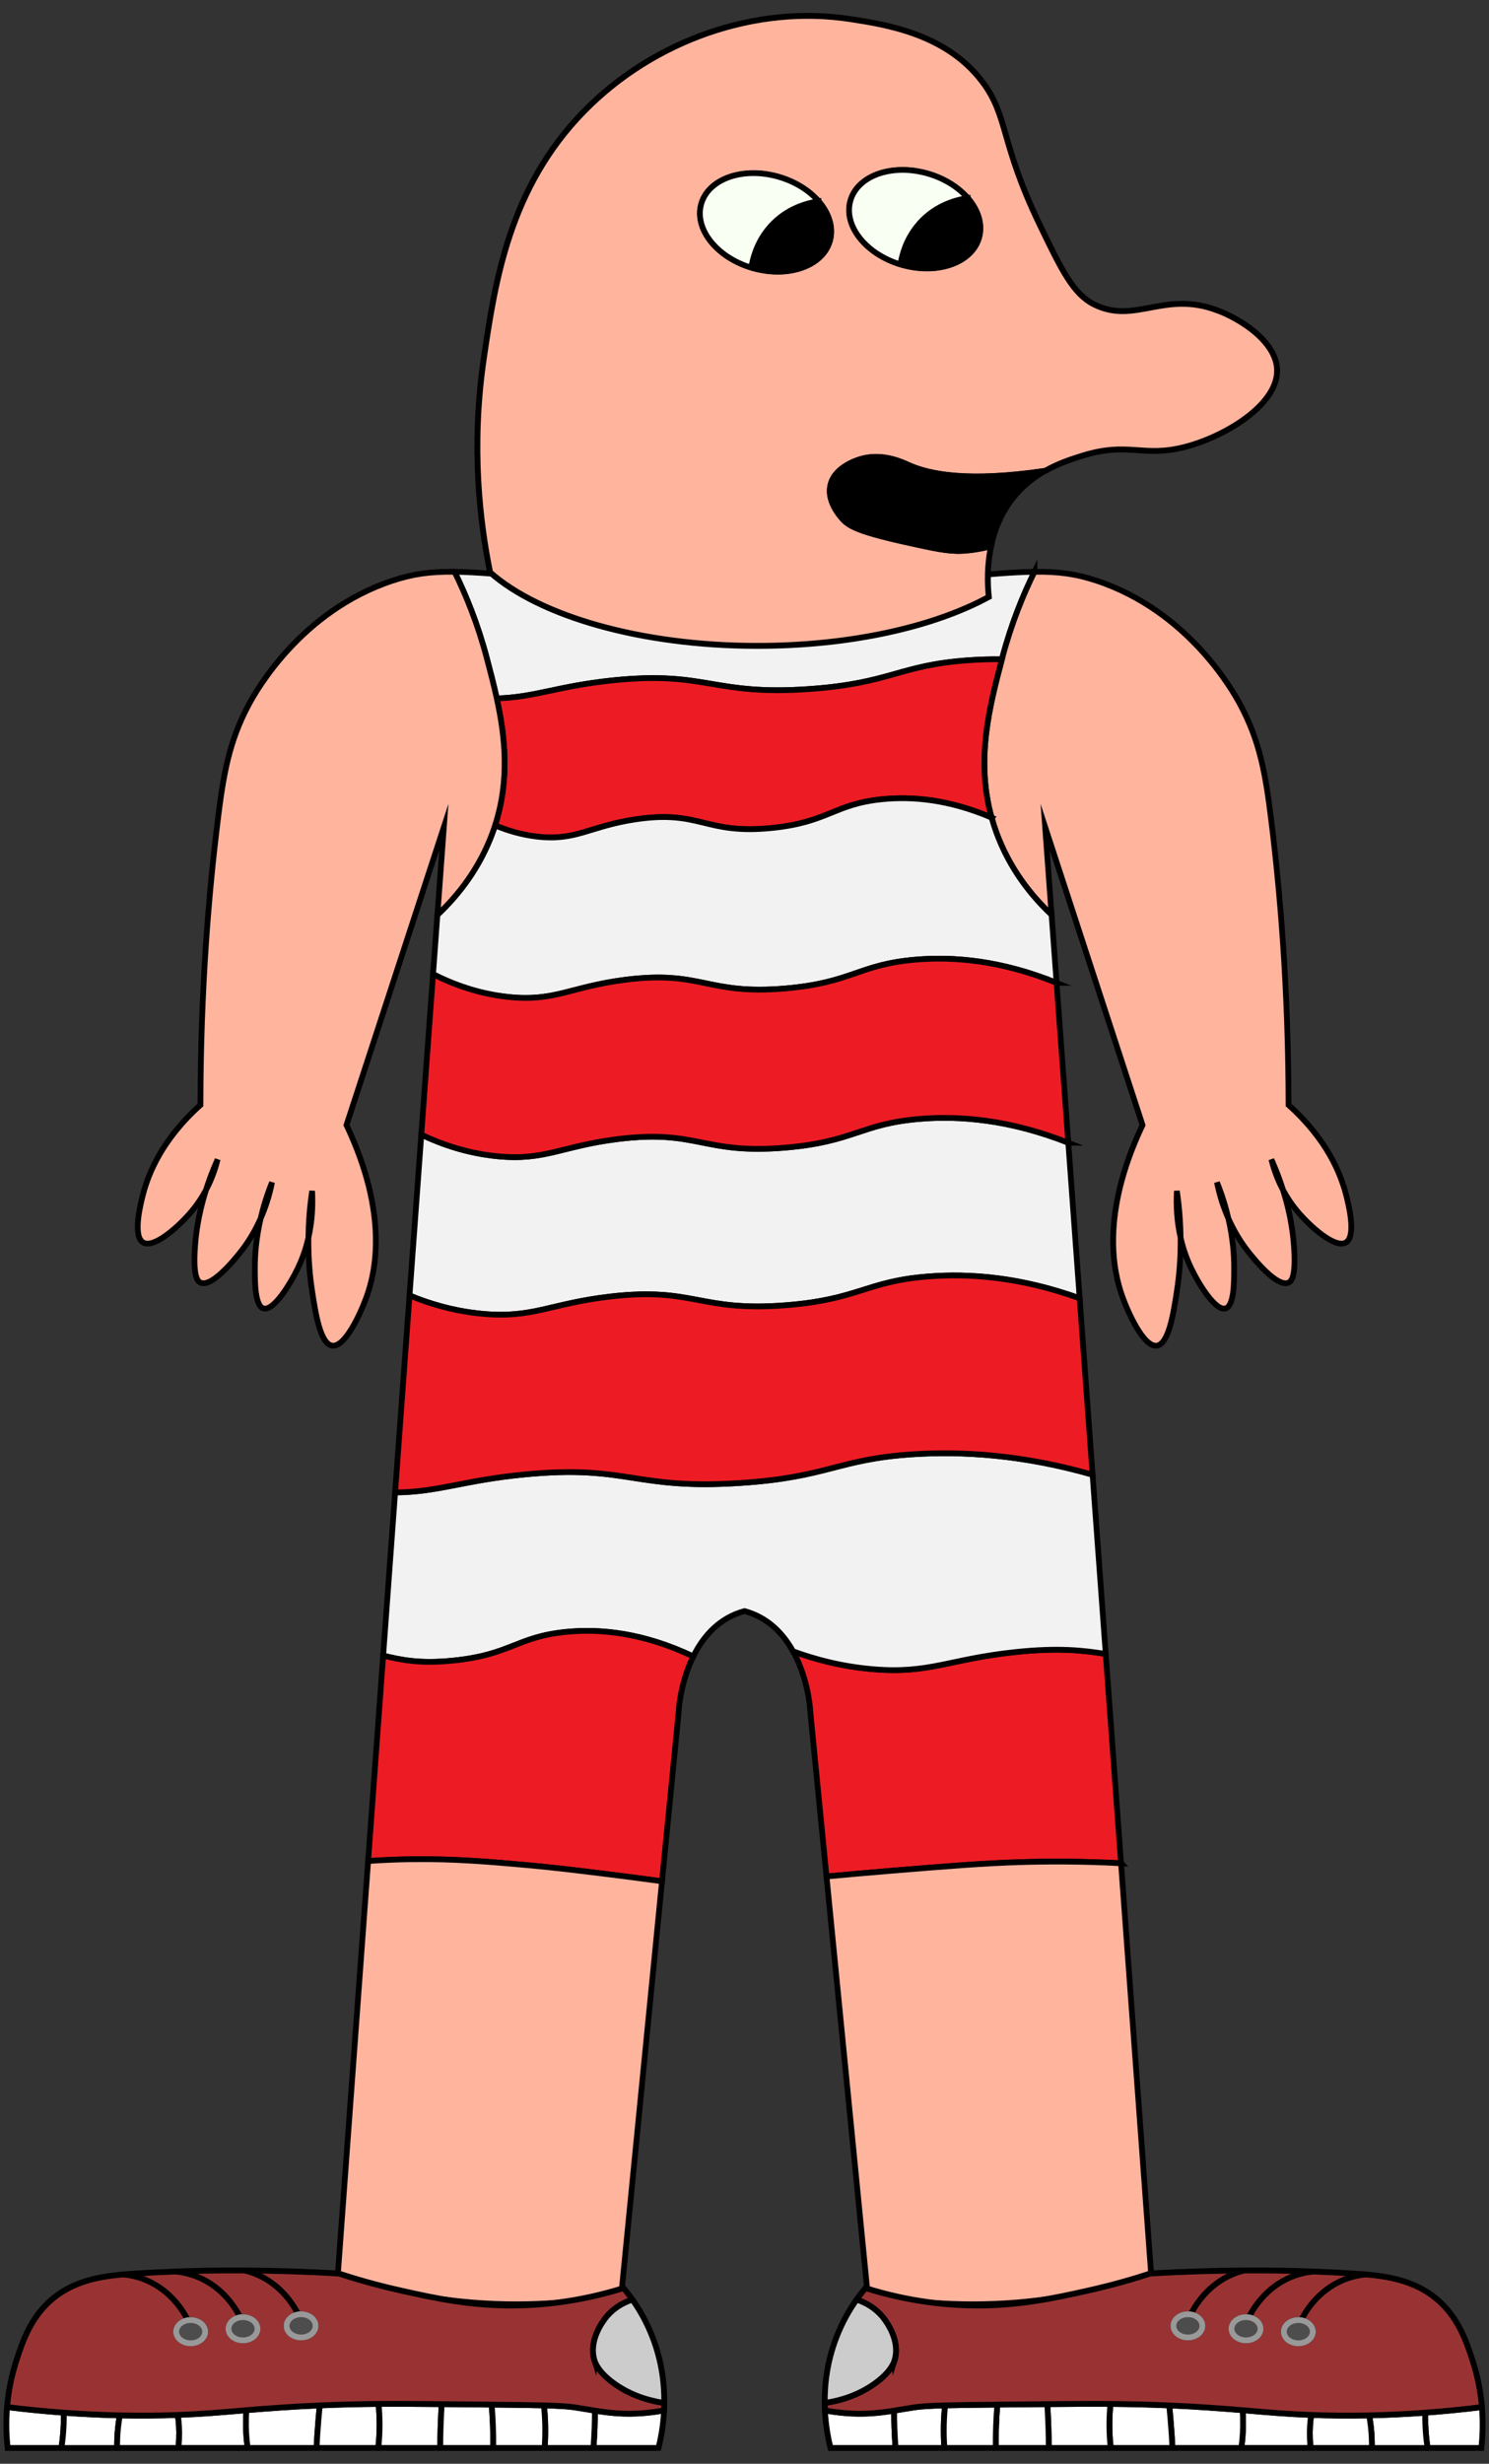<?xml version="1.0" encoding="UTF-8"?><svg id="Layer_5" xmlns="http://www.w3.org/2000/svg" width="520" height="860" viewBox="0 0 520 860"><rect x="0" y="0" width="520" height="860" fill="#333333" stroke="none"/><defs><style>.cls-1{fill:none;}.cls-1,.cls-2,.cls-3,.cls-4,.cls-5,.cls-6,.cls-7,.cls-8,.cls-9,.cls-10,.cls-11{stroke-miterlimit:10;}.cls-1,.cls-2,.cls-4,.cls-5,.cls-6,.cls-7,.cls-8,.cls-9,.cls-10,.cls-11{stroke:#000;}.cls-1,.cls-2,.cls-7,.cls-10{stroke-width:2.03px;}.cls-2{fill:#933;}.cls-3{fill:#4d4d4d;stroke:#999;stroke-width:2.03px;}.cls-4{stroke-width:2.05px;}.cls-4,.cls-8{fill:#ffb49e;}.cls-5{fill:#f2f2f2;}.cls-5,.cls-8,.cls-11{stroke-width:2px;}.cls-6{fill:#f9fff3;}.cls-6,.cls-9{stroke-width:1.95px;}.cls-7{fill:#ccc;}.cls-10{fill:#fff;}.cls-11{fill:#ed1c24;}</style></defs><path class="cls-5" d="m361.27,199.59c-3.94,7.98-8.1,18.1-11.27,30.12-.04.14-.07.28-.11.42-4.16-.05-8.13.09-11.9.36-24.05,1.73-26.87,7.97-55,10-34.32,2.47-35.98-6.43-69-3-19.26,2-27.19,5.92-40.5,6.3-1.05-4.84-2.29-9.53-3.49-14.08-3.17-12.02-7.33-22.14-11.27-30.12,7.37.09,16.7.9,30.27,2.12,27.35,2.47,51.29,4.8,70.99,6.78h.01c19.7-1.98,43.65-4.31,71-6.78,13.57-1.22,22.9-2.03,30.27-2.12Z"/><path class="cls-11" d="m391.5,650.39c-13.91-.73-25.71-.68-35.01-.4-13.15.4-25.34,1.39-45,3-8.62.71-16.33,1.4-22.85,2.01-1.88-19.1-3.76-38.19-5.64-57.29-.14-3.32-1.34-12.85-6.05-21.32,7.68,2.83,17.09,5.34,27.89,6.25,19.92,1.69,26.6-3.57,50-6,14.83-1.54,23.33-.59,31.31.69,1.78,24.35,3.57,48.71,5.35,73.06Z"/><path class="cls-8" d="m402,793.71c-11.73,4.12-27.71,8.43-47,10-21.2,1.73-39.12-.44-52-3-4.79-48.57-9.57-97.14-14.36-145.71,6.52-.61,14.23-1.3,22.85-2.01,19.66-1.61,31.85-2.6,45-3,9.3-.28,21.1-.33,35.01.4,3.5,47.77,7,95.55,10.5,143.32Z"/><path class="cls-8" d="m470,433.71c-3.8,2.2-12.58-5.7-17-11-2.04-2.44-3.65-4.93-4.93-7.32-1.05-3.36-2.39-6.93-4.07-10.68.7,2.81,1.9,6.6,4.07,10.68,2.75,8.68,3.66,15.96,3.93,21.32.45,8.91-.97,10.52-2,11-4.49,2.08-14.48-11.29-15-12-1.87-2.53-4.05-5.96-6.02-10.39-.9-3.9-2.18-8.12-3.98-12.61.99,4.89,2.42,9.07,3.98,12.61,1.6,6.9,2.03,12.8,2.02,17.39,0,4.86-.01,13.12-3,14-3.43,1.01-9.21-8.18-12-14-1.71-3.57-2.91-7.16-3.7-10.67-.06-4.97-.44-10.43-1.3-16.33-.27,4.98-.02,10.56,1.3,16.33.08,7.36-.53,13.63-1.3,18.67-1.15,7.52-2.82,18.41-7,19-4.53.64-9.94-11.29-12-17-3.04-8.42-7.89-28.53,7-60-11.33-34.67-22.67-69.33-34-104,.75,10.21,1.5,20.42,2.24,30.63-7.3-6.87-14.7-16.28-19.24-28.63-.65-1.78-1.22-3.55-1.7-5.31h-.01c-5.57-20.1-.78-38.66,3.6-55.27.04-.14.07-.28.11-.42,3.17-12.02,7.33-22.14,11.27-30.12,8.69-.1,14.68.78,21.73,3.12,32.02,10.63,47.64,38.63,50,43,7.03,13.03,8.98,24.53,11,41,2.99,24.29,5.93,57.79,6,99,13.58,12.16,18.19,24.13,20,31,.73,2.79,3.89,14.75,0,17Z"/><path class="cls-11" d="m346.29,285.4c-14.91-6.38-27.78-7.5-38.41-6.4-16.67,1.73-18.62,7.98-38.11,10-23.78,2.47-24.94-6.43-47.82-3-16.21,2.44-20.84,7.69-34.65,6-5.32-.65-10.15-2.1-14.41-3.9,5.09-15.76,3.59-30.59.6-44.31,13.31-.38,21.24-4.3,40.5-6.3,33.02-3.43,34.68,5.47,69,3,28.13-2.03,30.95-8.27,55-10,3.77-.27,7.74-.41,11.9-.36-4.38,16.61-9.17,35.17-3.6,55.27Z"/><path class="cls-5" d="m368.99,343.07c-19.39-7.85-36.02-9.26-49.55-8.07-19.61,1.73-21.91,7.98-44.85,10-27.98,2.47-29.34-6.43-56.26-3-19.08,2.44-24.53,7.69-40.77,6-10.57-1.1-19.5-4.49-26.33-7.96.51-6.9,1.01-13.79,1.52-20.69h.01c7.3-6.88,14.7-16.29,19.24-28.64.32-.87.62-1.75.89-2.61,4.26,1.8,9.09,3.25,14.41,3.9,13.81,1.69,18.44-3.56,34.65-6,22.88-3.43,24.04,5.47,47.82,3,19.49-2.02,21.44-8.27,38.11-10,10.63-1.1,23.5.02,38.41,6.4h.01c.48,1.76,1.05,3.53,1.7,5.31,4.54,12.35,11.94,21.76,19.24,28.63h.01c.58,7.92,1.16,15.82,1.74,23.73Z"/><path class="cls-8" d="m172.89,288.1c-.27.86-.57,1.74-.89,2.61-4.54,12.35-11.94,21.76-19.24,28.63.74-10.21,1.49-20.42,2.24-30.63-11.33,34.67-22.67,69.33-34,104,14.89,31.47,10.04,51.58,7,60-2.06,5.71-7.47,17.64-12,17-4.18-.59-5.85-11.48-7-19-.77-5.04-1.38-11.31-1.3-18.67,1.32-5.77,1.57-11.35,1.3-16.33-.86,5.9-1.24,11.36-1.3,16.33-.79,3.51-1.99,7.1-3.7,10.67-2.79,5.82-8.57,15.01-12,14-2.99-.88-3-9.14-3-14-.01-4.59.42-10.49,2.02-17.39,1.56-3.54,2.99-7.72,3.98-12.61-1.8,4.49-3.08,8.71-3.98,12.61-1.97,4.43-4.15,7.86-6.02,10.39-.52.71-10.51,14.08-15,12-1.03-.48-2.45-2.09-2-11,.27-5.36,1.18-12.64,3.93-21.32,2.17-4.08,3.37-7.87,4.07-10.68-1.68,3.75-3.02,7.32-4.07,10.68-1.28,2.39-2.89,4.88-4.93,7.32-4.42,5.3-13.2,13.2-17,11-3.89-2.25-.73-14.21,0-17,1.81-6.87,6.42-18.84,20-31,.07-41.21,3.01-74.71,6-99,2.02-16.47,3.97-27.97,11-41,2.36-4.37,17.98-32.37,50-43,7.05-2.34,13.04-3.22,21.73-3.12,3.94,7.98,8.1,18.1,11.27,30.12,1.2,4.55,2.44,9.24,3.49,14.08,2.99,13.72,4.49,28.55-.6,44.31Z"/><path class="cls-5" d="m377.05,453.19c-20.74-7.46-38.55-8.78-53.1-7.61-21.51,1.72-24.03,7.97-49.19,10-30.7,2.47-32.19-6.44-61.72-3-20.93,2.43-26.91,7.68-44.73,6-9.82-.93-18.36-3.51-25.29-6.39,1.37-18.71,2.74-37.42,4.11-56.13,6.97,3.32,15.91,6.47,26.41,7.52,16.87,1.68,22.54-3.57,42.37-6,27.97-3.44,29.39,5.47,58.47,3,23.83-2.03,26.22-8.28,46.6-10,14.2-1.21,31.69.24,52.1,8.3,1.32,18.1,2.65,36.21,3.97,54.31Z"/><path class="cls-5" d="m386.15,577.33c-7.98-1.28-16.48-2.23-31.31-.69-23.4,2.43-30.08,7.69-50,6-10.8-.91-20.21-3.42-27.89-6.25-3.45-6.2-8.78-11.83-16.95-14.04-8.96,2.43-14.51,8.96-17.89,15.85-17.46-8.28-32.4-9.77-44.51-8.56-17.19,1.73-19.21,7.98-39.32,10-11.92,1.2-18.33-.28-24.47-1.73,1.39-18.98,2.78-37.97,4.17-56.95,15.33-.16,23.86-4.26,45.49-6.32,35.98-3.43,37.8,5.47,75.2,3,30.65-2.02,33.73-8.27,59.94-10,17.31-1.14,38.42.1,62.95,7.11,1.53,20.86,3.06,41.72,4.59,62.58Z"/><path class="cls-11" d="m381.56,514.75c-24.53-7.01-45.64-8.25-62.95-7.11-26.21,1.73-29.29,7.98-59.94,10-37.4,2.47-39.22-6.43-75.2-3-21.63,2.06-30.16,6.16-45.49,6.32,1.68-22.92,3.36-45.85,5.04-68.77,6.93,2.88,15.47,5.46,25.29,6.39,17.82,1.68,23.8-3.57,44.73-6,29.53-3.44,31.02,5.47,61.72,3,25.16-2.03,27.68-8.28,49.19-10,14.55-1.17,32.36.15,53.1,7.61,1.51,20.52,3.01,41.04,4.51,61.56Z"/><path class="cls-11" d="m242.11,578.2c-3.94,7.98-4.98,16.42-5.11,19.51-1.94,19.66-3.87,39.31-5.81,58.97-5.93-.81-12.9-1.73-20.7-2.69-10.81-1.32-17.88-2.19-27-3-12.82-1.14-24.87-2.21-40-2-4.31.06-9.32.23-14.93.62,1.75-23.9,3.5-47.8,5.25-71.7,6.14,1.45,12.55,2.93,24.47,1.73,20.11-2.02,22.13-8.27,39.32-10,12.11-1.21,27.05.28,44.51,8.56Z"/><path class="cls-8" d="m231.19,656.68c-4.73,48.01-9.46,96.02-14.19,144.03-12.88,2.56-30.8,4.73-52,3-19.29-1.57-35.27-5.88-47-10,3.52-48.03,7.04-96.07,10.56-144.1,5.61-.39,10.62-.56,14.93-.62,15.13-.21,27.18.86,40,2,9.12.81,16.19,1.68,27,3,7.8.96,14.77,1.88,20.7,2.69Z"/><path class="cls-11" d="m373.08,398.88c-20.41-8.06-37.9-9.51-52.1-8.3-20.38,1.72-22.77,7.97-46.6,10-29.08,2.47-30.5-6.44-58.47-3-19.83,2.43-25.5,7.68-42.37,6-10.5-1.05-19.44-4.2-26.41-7.52,1.37-18.67,2.74-37.35,4.1-56.02,6.83,3.47,15.76,6.86,26.33,7.96,16.24,1.69,21.69-3.56,40.77-6,26.92-3.43,28.28,5.47,56.26,3,22.94-2.02,25.24-8.27,44.85-10,13.53-1.19,30.16.22,49.55,8.07,1.36,18.6,2.72,37.21,4.09,55.81Z"/><path class="cls-10" d="m312.76,854.48h-22.73c-.72-2.89-1.67-7.47-1.95-13.13,2.17.42,4.53.74,7.02.95,6.8.57,11.98-.04,17.15-.86,0,1.92.03,3.9.1,5.94.08,2.46.22,4.82.41,7.1Z"/><path class="cls-10" d="m329.81,854.48h-17.05c-.18-2.28-.32-4.65-.41-7.1-.07-2.04-.1-4.02-.1-5.94,2.35-.38,4.71-.79,7.2-1.17,2.16-.32,5.54-.52,10.59-.66-.23,2.11-.39,4.37-.45,6.75-.07,2.87.01,5.59.2,8.12Z"/><path class="cls-10" d="m517.33,854.48h-18.77c-.2-1.3-.38-2.66-.51-4.06-.27-2.92-.37-5.68-.32-8.26,6.25-.47,12.86-1.11,19.8-1.96.48,5.7.2,10.6-.19,14.28Z"/><path class="cls-10" d="m479.09,854.48c.04-2.17-.04-4.55-.31-7.1-.16-1.5-.38-2.92-.62-4.27,6.09-.13,12.62-.44,19.57-.94-.04,2.58.05,5.34.32,8.26.13,1.4.3,2.76.51,4.06h-19.47Z"/><path class="cls-10" d="m479.09,854.48h-21.37c-.12-.97-.2-1.99-.25-3.04-.14-3.13.06-5.99.45-8.48,6.11.22,12.86.3,20.24.15.24,1.35.46,2.77.62,4.27.27,2.56.36,4.93.31,7.1Z"/><path class="cls-10" d="m457.46,851.43c.05,1.06.13,2.07.25,3.04h-24.21c.36-2.47.58-5.19.62-8.12.02-1.78-.03-3.47-.14-5.07,4.59.39,8.62.74,12.32,1.01,3.57.26,7.44.49,11.61.65-.39,2.5-.59,5.36-.45,8.48Z"/><path class="cls-10" d="m434.13,846.36c-.04,2.93-.26,5.65-.62,8.12h-24.05c-.17-3.31-.41-6.7-.7-10.15-.13-1.59-.27-3.17-.44-4.72,10.39.45,18.67,1.09,25.66,1.67.11,1.6.16,3.3.14,5.07Z"/><path class="cls-10" d="m409.46,854.48h-21.56c-.33-3.01-.45-5.75-.45-8.12,0-2.58.13-5,.36-7.27,3.31.03,6.48.08,9.79.16,3.82.09,7.38.21,10.73.36.16,1.55.3,3.13.44,4.72.29,3.45.53,6.84.7,10.15Z"/><path class="cls-10" d="m387.89,854.48h-21.62c-.01-2.31-.05-4.68-.13-7.1-.09-2.81-.22-5.54-.39-8.21,9.04-.08,15.79-.12,22.05-.07-.22,2.26-.36,4.69-.36,7.27,0,2.36.11,5.1.45,8.12Z"/><path class="cls-10" d="m366.27,854.48h-18.53c-.02-2.61.02-5.32.13-8.12.09-2.42.23-4.76.43-7.02,2.39-.03,4.95-.05,7.69-.08,3.55-.03,6.78-.06,9.76-.09.16,2.67.29,5.4.39,8.21.08,2.43.12,4.79.13,7.1Z"/><path class="cls-10" d="m348.3,839.34c-.19,2.26-.33,4.61-.43,7.02-.11,2.8-.15,5.51-.13,8.12h-17.93c-.19-2.53-.27-5.25-.2-8.12.06-2.37.21-4.64.45-6.75,4.59-.12,10.56-.2,18.25-.27Z"/><path class="cls-2" d="m514.29,824.03c-2-6.14-4.57-14.03-11.16-20.29-7.66-7.27-17.3-9.06-26.19-9.83h-.01c-1.44-.12-2.85-.22-4.24-.31-4.15-.26-8.8-.52-13.92-.71h-.03c-7.13-.26-15.2-.42-24.15-.37h-.01c-9.91.06-20.9.37-32.92,1.08-5.35,1.75-12.99,4.03-22.32,6.09-11.18,2.48-23.31,5.15-38.56,5.07-9.05-.05-22.55-1.09-38.56-6.09-.98,1.19-2.03,2.53-3.07,4.02,3.32,1.1,6.6,2.98,9.16,6.13.93,1.15,6.34,8.07,4.06,15.22-.26.82-1.42,4.12-7.1,8.12-5.73,4.03-11.92,5.86-17.25,6.62.01.88.04,1.75.08,2.58,2.17.42,4.53.74,7.02.95,6.8.57,11.98-.04,17.15-.86,2.35-.38,4.71-.79,7.2-1.17,2.16-.32,5.54-.52,10.59-.66,4.59-.12,10.56-.2,18.25-.27,2.39-.03,4.95-.05,7.69-.08,3.55-.03,6.78-.06,9.76-.09,9.04-.08,15.79-.12,22.05-.07,3.31.03,6.48.08,9.79.16,3.82.09,7.38.21,10.73.36,10.39.45,18.67,1.09,25.66,1.67,4.59.39,8.62.74,12.32,1.01,3.57.26,7.44.49,11.61.65,6.11.22,12.86.3,20.24.15,6.09-.13,12.62-.44,19.57-.94,6.25-.47,12.86-1.11,19.8-1.96-.41-4.89-1.35-10.37-3.24-16.16Zm-99.44-8.12c-2.8,0-5.07-1.82-5.07-4.06s2.27-4.06,5.07-4.06,5.07,1.82,5.07,4.06-2.27,4.06-5.07,4.06Zm20.29,1.01c-2.8,0-5.07-1.82-5.07-4.06s2.27-4.06,5.07-4.06,5.07,1.82,5.07,4.06-2.27,4.06-5.07,4.06Zm18.27,1.01c-2.8,0-5.07-1.82-5.07-4.06s2.27-4.06,5.07-4.06,5.07,1.82,5.07,4.06-2.27,4.06-5.07,4.06Z"/><path class="cls-7" d="m312.36,824.03c-.26.82-1.42,4.12-7.1,8.12-5.73,4.03-11.92,5.86-17.25,6.62-.06-6.67.87-14.56,4.06-22.85,2.03-5.3,4.58-9.7,7.07-13.23,3.32,1.1,6.6,2.98,9.16,6.13.93,1.15,6.34,8.07,4.06,15.22Z"/><path class="cls-1" d="m415.86,807.8c1.36-2.67,5.71-10.32,14.83-14.04,1.35-.55,2.65-.94,3.89-1.24"/><ellipse class="cls-3" cx="414.85" cy="811.86" rx="5.07" ry="4.06"/><path class="cls-1" d="m436.16,808.81c1.36-2.67,5.71-10.32,14.83-14.04,2.85-1.15,5.53-1.67,7.75-1.89"/><ellipse class="cls-3" cx="435.14" cy="812.87" rx="5.07" ry="4.06"/><path class="cls-1" d="m454.42,809.83c1.36-2.67,5.71-10.32,14.83-14.04,2.83-1.15,5.47-1.66,7.68-1.88"/><ellipse class="cls-3" cx="453.41" cy="813.89" rx="5.07" ry="4.06"/><line class="cls-1" x1="348.3" y1="839.34" x2="348.3" y2="839.33"/><path class="cls-10" d="m207.24,854.48h22.73c.72-2.89,1.67-7.47,1.95-13.13-2.17.42-4.53.74-7.02.95-6.8.57-11.98-.04-17.15-.86,0,1.92-.03,3.9-.1,5.94-.08,2.46-.22,4.82-.41,7.1Z"/><path class="cls-10" d="m190.19,854.48h17.05c.18-2.28.32-4.65.41-7.1.07-2.04.1-4.02.1-5.94-2.35-.38-4.71-.79-7.2-1.17-2.16-.32-5.54-.52-10.59-.66.23,2.11.39,4.37.45,6.75.07,2.87-.01,5.59-.2,8.12Z"/><path class="cls-10" d="m2.67,854.48h18.77c.2-1.3.38-2.66.51-4.06.27-2.92.37-5.68.32-8.26-6.25-.47-12.86-1.11-19.8-1.96-.48,5.7-.2,10.6.19,14.28Z"/><path class="cls-10" d="m40.91,854.48c-.04-2.17.04-4.55.31-7.1.16-1.5.38-2.92.62-4.27-6.09-.13-12.62-.44-19.57-.94.04,2.58-.05,5.34-.32,8.26-.13,1.4-.3,2.76-.51,4.06h19.47Z"/><path class="cls-10" d="m40.91,854.48h21.37c.12-.97.2-1.99.25-3.04.14-3.13-.06-5.99-.45-8.48-6.11.22-12.86.3-20.24.15-.24,1.35-.46,2.77-.62,4.27-.27,2.56-.36,4.93-.31,7.1Z"/><path class="cls-10" d="m62.54,851.43c-.05,1.06-.13,2.07-.25,3.04h24.21c-.36-2.47-.58-5.19-.62-8.12-.02-1.78.03-3.47.14-5.07-4.59.39-8.62.74-12.32,1.01-3.57.26-7.44.49-11.61.65.39,2.5.59,5.36.45,8.48Z"/><path class="cls-10" d="m85.87,846.36c.04,2.93.26,5.65.62,8.12h24.05c.17-3.31.41-6.7.7-10.15.13-1.59.27-3.17.44-4.72-10.39.45-18.67,1.09-25.66,1.67-.11,1.6-.16,3.3-.14,5.07Z"/><path class="cls-10" d="m110.54,854.48h21.56c.33-3.01.45-5.75.45-8.12,0-2.58-.13-5-.36-7.27-3.31.03-6.48.08-9.79.16-3.82.09-7.38.21-10.73.36-.16,1.55-.3,3.13-.44,4.72-.29,3.45-.53,6.84-.7,10.15Z"/><path class="cls-10" d="m132.11,854.48h21.62c.01-2.31.05-4.68.13-7.1.09-2.81.22-5.54.39-8.21-9.04-.08-15.79-.12-22.05-.07.22,2.26.36,4.69.36,7.27,0,2.36-.11,5.1-.45,8.12Z"/><path class="cls-10" d="m153.73,854.48h18.53c.02-2.61-.02-5.32-.13-8.12-.09-2.42-.23-4.76-.43-7.02-2.39-.03-4.95-.05-7.69-.08-3.55-.03-6.78-.06-9.76-.09-.16,2.67-.29,5.4-.39,8.21-.08,2.43-.12,4.79-.13,7.1Z"/><path class="cls-10" d="m171.7,839.34c.19,2.26.33,4.61.43,7.02.11,2.8.15,5.51.13,8.12h17.93c.19-2.53.27-5.25.2-8.12-.06-2.37-.21-4.64-.45-6.75-4.59-.12-10.56-.2-18.25-.27Z"/><path class="cls-2" d="m5.71,824.03c2-6.14,4.57-14.03,11.16-20.29,7.66-7.27,17.3-9.06,26.19-9.83h.01c1.44-.12,2.85-.22,4.24-.31,4.15-.26,8.8-.52,13.92-.71h.03c7.13-.26,15.2-.42,24.15-.37h.01c9.91.06,20.9.37,32.92,1.08,5.35,1.75,12.99,4.03,22.32,6.09,11.18,2.48,23.31,5.15,38.56,5.07,9.05-.05,22.55-1.09,38.56-6.09.98,1.19,2.03,2.53,3.07,4.02-3.32,1.1-6.6,2.98-9.16,6.13-.93,1.15-6.34,8.07-4.06,15.22.26.82,1.42,4.12,7.1,8.12,5.73,4.03,11.92,5.86,17.25,6.62-.01.88-.04,1.75-.08,2.58-2.17.42-4.53.74-7.02.95-6.8.57-11.98-.04-17.15-.86-2.35-.38-4.71-.79-7.2-1.17-2.16-.32-5.54-.52-10.59-.66-4.59-.12-10.56-.2-18.25-.27-2.39-.03-4.95-.05-7.69-.08-3.55-.03-6.78-.06-9.76-.09-9.04-.08-15.79-.12-22.05-.07-3.31.03-6.48.08-9.79.16-3.82.09-7.38.21-10.73.36-10.39.45-18.67,1.09-25.66,1.67-4.59.39-8.62.74-12.32,1.01-3.57.26-7.44.49-11.61.65-6.11.22-12.86.3-20.24.15-6.09-.13-12.62-.44-19.57-.94-6.25-.47-12.86-1.11-19.8-1.96.41-4.89,1.35-10.37,3.24-16.16Zm99.44-8.12c2.8,0,5.07-1.82,5.07-4.06s-2.27-4.06-5.07-4.06-5.07,1.82-5.07,4.06,2.27,4.06,5.07,4.06Zm-20.29,1.01c2.8,0,5.07-1.82,5.07-4.06s-2.27-4.06-5.07-4.06-5.07,1.82-5.07,4.06,2.27,4.06,5.07,4.06Zm-18.27,1.01c2.8,0,5.07-1.82,5.07-4.06s-2.27-4.06-5.07-4.06-5.07,1.82-5.07,4.06,2.27,4.06,5.07,4.06Z"/><path class="cls-7" d="m207.64,824.03c.26.82,1.42,4.12,7.1,8.12,5.73,4.03,11.92,5.86,17.25,6.62.06-6.67-.87-14.56-4.06-22.85-2.03-5.3-4.58-9.7-7.07-13.23-3.32,1.1-6.6,2.98-9.16,6.13-.93,1.15-6.34,8.07-4.06,15.22Z"/><path class="cls-1" d="m104.14,807.8c-1.36-2.67-5.71-10.32-14.83-14.04-1.35-.55-2.65-.94-3.89-1.24"/><ellipse class="cls-3" cx="105.15" cy="811.86" rx="5.07" ry="4.06"/><path class="cls-1" d="m83.84,808.81c-1.36-2.67-5.71-10.32-14.83-14.04-2.85-1.15-5.53-1.67-7.75-1.89"/><ellipse class="cls-3" cx="84.86" cy="812.87" rx="5.07" ry="4.06"/><path class="cls-1" d="m65.58,809.83c-1.36-2.67-5.71-10.32-14.83-14.04-2.83-1.15-5.47-1.66-7.68-1.88"/><ellipse class="cls-3" cx="66.59" cy="813.89" rx="5.07" ry="4.06"/><line class="cls-1" x1="171.7" y1="839.34" x2="171.7" y2="839.33"/><path class="cls-4" d="m424.99,108.28c-18.54-6.9-28.83,5.12-43-2.07-7.18-3.64-11.21-11.81-19-28-13.83-28.75-10.78-37.64-20-49.77-12.61-16.59-33.37-19.82-46-21.77-32.92-5.11-68.65,7.31-93,32.14-26.26,26.79-31.11,59.68-35,86.06-4.62,31.32-1.34,57.73,2.17,74.93,17.21,15.22,52.54,25.65,93.33,25.65,32.57,0,61.67-6.66,80.83-17.09-.46-4.34-.67-10.84.81-17.75-2.92.81-6.33,1.46-10.14,1.66-4.84.25-9.96-.87-20-3.11-16.85-3.76-19.78-5.7-22-8.3-.98-1.13-5.16-6-4-11.41,1.43-6.64,9.82-9.01,11-9.33,7.48-2.01,14.29,1.3,16,2.07,7.8,3.58,21.62,6.05,48.04,2.16,4.83-2.74,9.55-4.21,12.96-5.27,16.3-5.07,21.06.8,36-3.11,14.13-3.7,32.41-14.85,32-26.96-.33-9.62-12.37-17.53-21-20.74Zm-135.09-24.54c-2.23,8.87-14.13,13.32-26.58,9.94-.33-.09-.65-.18-.97-.28-11.91-3.61-19.71-13.24-17.53-21.88,2.23-8.87,14.13-13.31,26.58-9.94,6.04,1.64,11.1,4.81,14.45,8.66,3.56,4.1,5.2,8.94,4.05,13.5Zm52.09-1.13c-2.23,8.87-14.13,13.32-26.58,9.94-.33-.09-.65-.18-.97-.28-11.91-3.61-19.71-13.24-17.53-21.88,2.23-8.87,14.13-13.31,26.58-9.94,6.04,1.64,11.1,4.81,14.45,8.66,3.56,4.1,5.2,8.94,4.05,13.5Z"/><path class="cls-9" d="m289.9,83.74c-2.23,8.87-14.13,13.32-26.58,9.94-.33-.09-.65-.18-.97-.28.56-3.48,1.98-8.46,5.64-13.12,5.59-7.1,13.16-9.34,17.86-10.05,3.56,4.1,5.2,8.94,4.05,13.5Z"/><path class="cls-6" d="m285.85,70.24c-4.7.71-12.27,2.94-17.86,10.05-3.66,4.66-5.08,9.63-5.64,13.12-11.91-3.61-19.71-13.24-17.53-21.88,2.23-8.87,14.13-13.31,26.58-9.94,6.04,1.64,11.1,4.81,14.45,8.66Z"/><path class="cls-9" d="m341.99,82.61c-2.23,8.87-14.13,13.32-26.58,9.94-.33-.09-.65-.18-.97-.28.56-3.48,1.98-8.46,5.64-13.12,5.59-7.1,13.16-9.34,17.86-10.05,3.56,4.1,5.2,8.94,4.05,13.5Z"/><path class="cls-6" d="m337.94,69.11c-4.7.71-12.27,2.94-17.86,10.05-3.66,4.66-5.08,9.63-5.64,13.12-11.91-3.61-19.71-13.24-17.53-21.88,2.23-8.87,14.13-13.31,26.58-9.94,6.04,1.64,11.1,4.81,14.45,8.66Z"/><path class="cls-9" d="m365.03,164.36c-.27.15-.54.3-.81.47-3.55,2.1-7.12,4.93-10.23,8.78-4.3,5.33-6.65,11.31-7.86,17.01-2.92.81-6.33,1.46-10.14,1.66-4.84.25-9.96-.87-20-3.11-16.85-3.76-19.78-5.7-22-8.3-.98-1.13-5.16-6-4-11.41,1.43-6.64,9.82-9.01,11-9.33,7.48-2.01,14.29,1.3,16,2.07,7.8,3.58,21.62,6.05,48.04,2.16Z"/></svg>